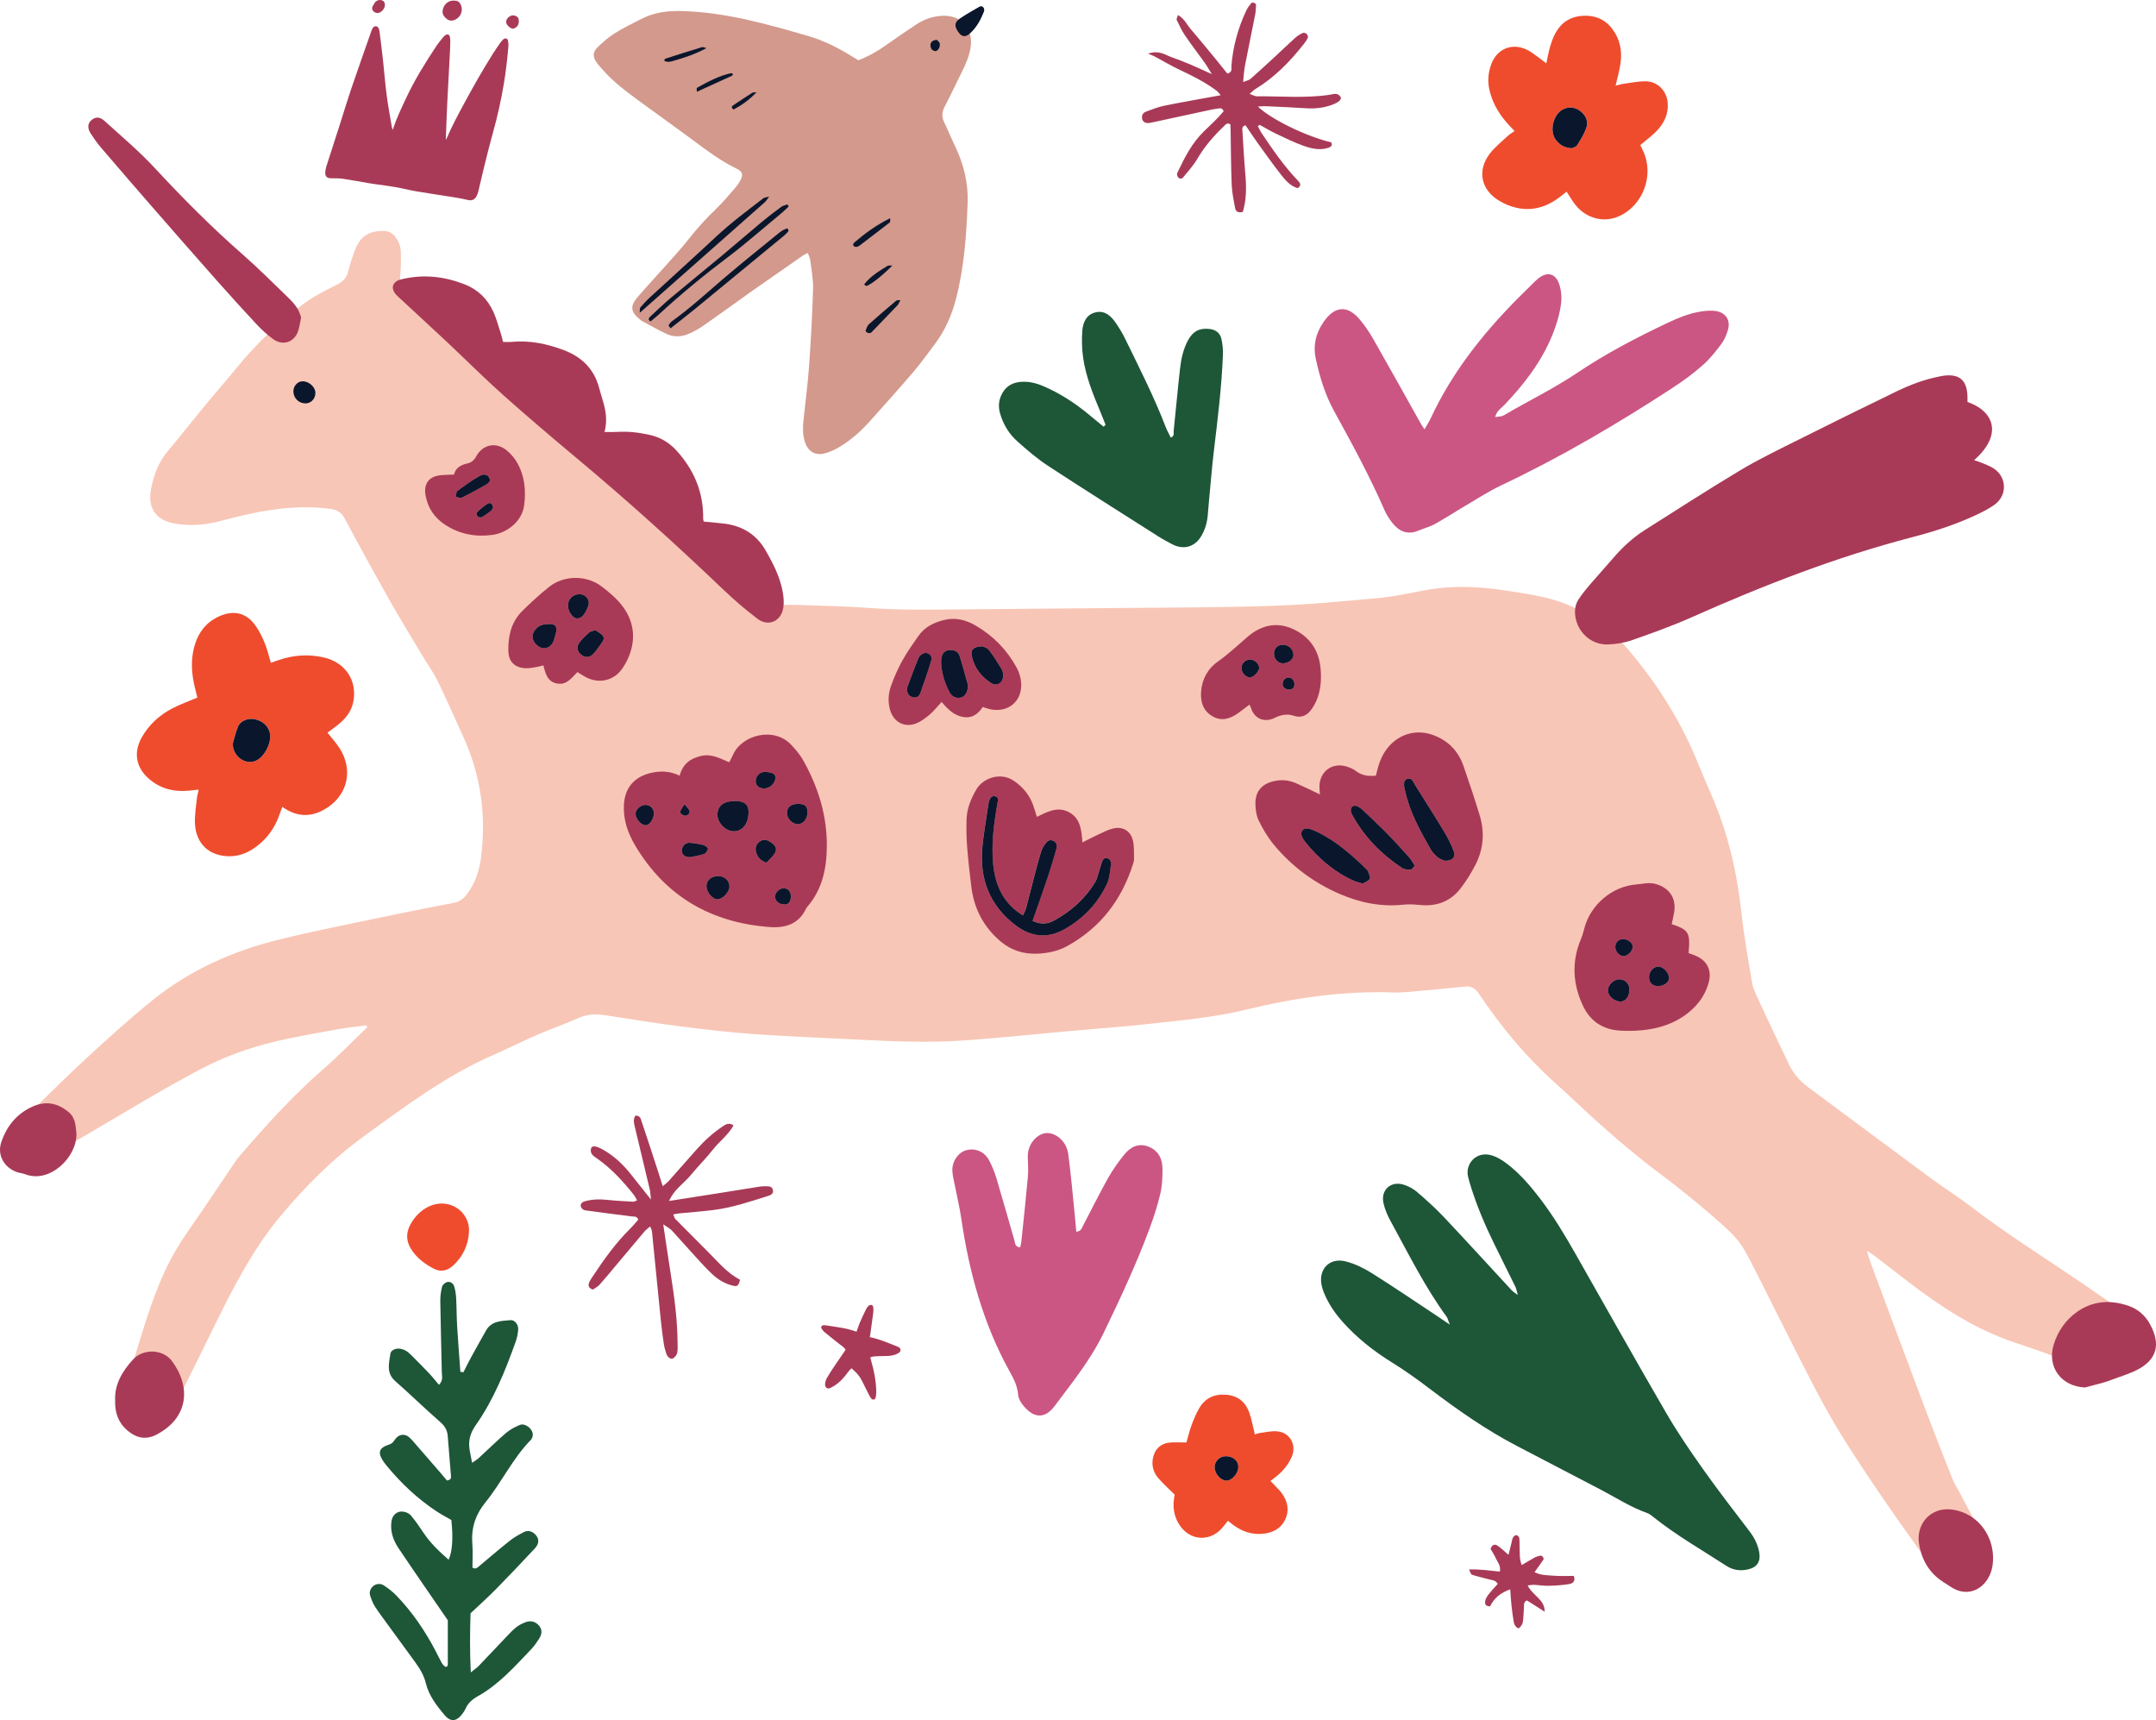 <svg id="_Слой_2" xmlns="http://www.w3.org/2000/svg" width="1080" height="861.45" viewBox="0 0 1080 861.45"><g id="Unicorn_347777166"><g id="Unicorn_347777166-2"><g><path d="M183.66 513.5c-5.05.69-10.13 1.19-15.14 2.09-10.1 1.83-20.22 3.57-30.21 5.92-12.99 3.05-25.52 7.51-37.39 13.73-19.67 10.32-38.56 21.97-57.73 33.16-7.07 4.13-14.13 8.25-21.15 12.47-8.02 4.82-15.91-1.6-17.84-8.39-.68-2.4.43-4.41 1.92-6.09 2.3-2.59 4.74-5.07 7.22-7.49 9.84-9.58 19.53-19.33 29.63-28.63 10.92-10.05 21.92-20.05 33.46-29.37 18.76-15.15 40.46-24.74 63.73-30.44 19.25-4.72 38.74-8.47 58.14-12.55 9.63-2.03 19.3-3.93 28.98-5.73 3.14-.58 5.21-2.35 6.96-4.8 3.8-5.32 5.85-11.3 6.69-17.71 2.75-21.14-.02-41.47-8.96-60.9-4.23-9.2-8.24-18.5-12.69-27.59-2.25-4.58-5.3-8.77-7.92-13.17-5.47-9.17-11.06-18.26-16.31-27.56-7.64-13.53-15.12-27.15-22.43-40.86-1.81-3.39-4.17-4.39-7.82-4.83-18.6-2.28-36.51 1.36-54.24 6.14-7.68 2.07-15.23 2.64-23.03 1.3-9.33-1.6-13.63-7.65-11.92-16.96 1.3-7.07 3.68-13.6 8.37-19.22 6.49-7.77 12.76-15.73 19.21-23.54 5.03-6.1 10.27-12.03 15.27-18.16 9.98-12.22 21.3-23.06 33.95-32.4 4.97-3.67 10.65-6.45 16.2-9.27 2.93-1.49 4.92-3.23 5.74-6.51.9-3.63 2.09-7.2 3.38-10.7 2.61-7.08 7.17-9.98 14.68-9.76 2.28.07 3.98.95 5.38 2.65 1.93 2.34 2.94 5.12 3.01 8.05.1 4.42.03 8.87-.43 13.26-.29 2.75.2 4.53 2.4 6.44 16.32 14.21 33.31 27.65 48.93 42.69 8.08 7.78 17.21 14.47 25.55 22 11.64 10.51 23.25 21.06 34.36 32.11 9.1 9.06 19.04 16.94 29.43 24.4 9.12 6.55 18.05 13.37 26.88 20.3 3.25 2.55 5.93 5.82 8.92 8.72 4.48 4.35 9.83 6.64 16.11 6.65 2.36.0 4.72-.07 7.08.02 11.5.44 23.03.58 34.5 1.46 15.12 1.16 30.23.94 45.35.78 26.09-.28 52.18-.42 78.26-.69 26.09-.26 52.19-.2 78.26-1.06 18.01-.59 36-2.27 53.95-3.92 7.98-.74 15.88-2.54 23.79-3.98 13.41-2.45 26.81-1.89 40.18.2 6.3.98 12.63 1.91 18.84 3.31 17.58 3.94 31.75 13.4 43.25 27.15 14.26 17.04 25.95 35.61 34.26 56.27 3.47 8.62 7.48 17.03 10.67 25.74 5.79 15.82 9.17 32.21 11 48.99 1.27 11.71 3.37 23.33 5.32 34.95.45 2.68 1.69 5.28 2.85 7.78 5.08 10.94 10.24 21.84 15.43 32.73 2.25 4.71 5.5 8.61 9.72 11.74 20.4 15.11 40.74 30.31 61.17 45.39 6.47 4.78 13.33 9.05 19.71 13.94 18.08 13.87 37.39 25.94 56.19 38.75 8.03 5.47 16.02 10.99 23.97 16.57 1.68 1.18 3.32 2.57 4.59 4.17 4.78 6.01 2.93 14.38-4.12 17.42-4.55 1.96-9.4 3.34-14.22 4.55-4.69 1.17-9.52.74-13.84-1.42-9.85-4.91-20.3-8.14-30.67-11.68-19.27-6.59-36.1-17.55-52.14-29.85-5.72-4.39-11.42-8.82-17.15-13.21-.97-.75-2.04-1.37-3.96-2.64.66 2.25.99 3.65 1.48 4.98 9.2 24.69 18.36 49.39 27.65 74.05 4.45 11.81 9.1 23.54 13.74 35.28.76 1.92 1.91 3.68 2.87 5.52 3.62 6.86 7.45 13.62 10.75 20.63 1.32 2.8 1.99 6.13 2.09 9.24.35 10.61-9.9 16.83-19.26 11.93-5.69-2.98-10.01-7.44-13.67-12.57-6.93-9.72-13.83-19.45-20.52-29.33-6.45-9.54-12.86-19.12-18.85-28.95-5.12-8.4-9.84-17.07-14.36-25.82-8.96-17.38-17.64-34.91-26.47-52.36-8.98-17.75-8.87-17.88-23.89-30.92-8.17-7.09-16.65-13.85-25.3-20.34-14.58-10.92-28.24-22.89-41.51-35.33-3.65-3.42-7.29-6.83-11.02-10.16-14.69-13.13-27.11-28.19-38.05-44.5-1.82-2.72-3.81-4.02-7.12-3.66-7.99.87-16 1.58-24.01 2.28-3.86.34-7.75.82-11.61.68-24.89-.91-49.24 2.6-73.34 8.46-13.64 3.31-27.55 4.99-41.49 6.4-5.38.54-10.74 1.27-16.13 1.76-10.64.97-21.28 1.79-31.92 2.74-17.13 1.53-34.24 3.36-51.39 4.6-18.44 1.33-36.9.53-55.34-.43-16.77-.87-33.55-1.46-50.3-2.65-12.44-.88-24.85-2.31-37.22-3.89-12.79-1.63-25.52-3.71-38.27-5.67-4.79-.74-9.23-.31-13.74 1.77-6.29 2.9-12.91 5.07-19.27 7.83-7.62 3.31-15.06 7.04-22.67 10.38-23.58 10.36-44.08 25.65-64.71 40.66-15.66 11.39-29.3 24.97-41.73 39.88-14.19 17.03-24.09 36.52-33.74 56.22-6.41 13.08-12.86 26.14-19.39 39.15-1.11 2.21-2.53 4.34-4.15 6.21-6.06 7.03-16.28 5.16-19.75-3.54-1.39-3.48-1.23-7.09-.57-10.67.58-3.13 1.23-6.28 2.19-9.31 5.37-16.9 9.86-34.12 17.37-50.29 3.28-7.06 7.17-13.74 11.66-20.13 7.57-10.78 14.82-21.79 22.22-32.68 1.17-1.72 2.32-3.47 3.68-5.04 13.07-15.12 26.4-29.98 41.54-43.13 7.73-6.71 14.86-14.1 22.27-21.19-.11-.34-.22-.68-.33-1.01h0z" fill="#f8c6b6"/><path d="M985.58 201.31c13.17 4.56 17.93 16.26 3.3 29.16 1.02.33 1.95.55 2.8.92 2.41 1.04 4.99 1.85 7.14 3.29 6.5 4.38 6.73 13.36.41 18-2.88 2.11-6.17 3.74-9.42 5.26-10.2 4.79-20.91 8.23-31.79 11.06-38.11 9.92-74.63 24.12-110.54 40.11-9.74 4.33-19.82 7.94-29.88 11.47-3.86 1.35-8.11 2.05-12.21 2.17-8.32.25-15.2-6.05-16.29-14.28-.4-2.99.02-5.88 1.7-8.39 1.62-2.41 3.41-4.72 5.3-6.92 3.79-4.43 7.75-8.7 11.52-13.13 4.8-5.64 10.14-10.67 16.4-14.63 15.83-10 31.56-20.18 47.62-29.81 9.02-5.41 18.55-10.01 27.97-14.73 16.74-8.39 33.53-16.68 50.38-24.83 6.87-3.32 14.01-6.05 21.56-7.48.27-.05.54-.14.81-.19 9.05-1.61 13.2 1.84 13.21 10.96.0.67.0 1.35.0 1.97h0z" fill="#a93a57"/><path d="M302.8 216.33c2.47.0 4.38.1 6.27-.02 5.59-.37 11.06.29 16.51 1.52 5.33 1.2 9.76 3.91 13.39 7.92 8.73 9.65 13.48 20.87 13.26 34.02.0.39.15.79.29 1.44 2.97.29 5.97.59 8.97.87 9.6.89 17.14 5.08 22.05 13.62 3.82 6.64 7.29 13.43 8.61 21.06.42 2.43.59 5.01.25 7.44-.94 6.83-7.43 9.88-12.9 5.75-6.07-4.58-11.88-9.59-17.38-14.85-23.58-22.53-47.78-44.36-72.81-65.27-12.56-10.5-25.05-21.1-37.27-31.99-9.52-8.49-18.53-17.54-27.83-26.27-8.2-7.69-16.49-15.27-24.72-22.92-.8-.75-1.62-1.57-2.12-2.52-1.23-2.3-.52-4.41 1.79-5.59.85-.43 1.82-.64 2.76-.86 10.62-2.41 20.94-1.18 30.97 2.78 6.62 2.61 11.41 7.37 14.3 13.83 1.52 3.4 2.47 7.05 3.64 10.6.43 1.3.71 2.65 1.16 4.36 1.44.0 2.79.11 4.11-.02 9.17-.89 17.94.93 26.42 4.16 8.78 3.35 15.01 9.29 17.53 18.64.65 2.41 1.4 4.79 2.09 7.19 1.36 4.71 2.17 9.46.68 15.12h0z" fill="#a93a57"/><path d="M340.44 388.49c1.67-5.97 5.31-8.62 10.72-9.89 5.31-1.25 9.42 1.21 14.14 3.16.63-1.24 1.29-2.39 1.81-3.6 4.37-10.09 20.5-14.4 29.18-5.19 2.27 2.4 4.48 5 6.08 7.86 7.46 13.28 11.89 27.48 11.82 42.83-.05 11.19-2.24 21.8-9.88 30.59-.18.21-.36.43-.48.68-3.65 7.94-10.55 9.94-18.32 9.35-29.23-2.19-52.05-15.23-67.25-40.7-3.76-6.3-6.14-13.03-5.72-20.54.49-8.8 5.47-14.26 14.08-16.07 4.66-.97 9.05-.8 13.82 1.5h0zm34.52 18.42c.08-3.86-1.92-5.66-6.36-5.74-5.87-.1-9 2.12-9.23 6.52-.21 4.07 3.83 8.46 7.92 8.62 4.51.18 7.54-3.55 7.67-9.4h0zm-15.06 31.84c-3.44-.06-5.99 2.03-6.01 4.93-.01 3.18 3.01 6.76 5.64 6.7 2.42-.06 5.74-3.55 5.87-6.17.15-3.01-2.26-5.4-5.5-5.46h0zm24.08-6.71c1.08-1.15 1.92-2.04 2.76-2.93 2.95-3.13 2.61-5.32-1.05-7.6-1.71-1.06-3.4-1.28-5.04-.12-1.71 1.22-2.46 2.96-1.98 5.09.64 2.78 2.34 4.59 5.31 5.56h0zm15.65-29.45c-3.56.05-5.53 1.78-5.42 4.78.09 2.66 2.76 5.33 5.37 5.38 2.78.05 4.91-2.57 4.9-6.04.0-3.04-1.35-4.18-4.85-4.13h0zm-53.91 26.68c2.16-.45 4.64-.77 6.96-1.57.9-.31 1.8-1.66 1.95-2.65.08-.52-1.38-1.62-2.3-1.87-2.1-.56-4.29-.81-6.45-1.09-2.36-.31-4.3 1.49-4.31 3.89.0 2.06 1.48 3.33 4.15 3.29h0zm-18.14-21.6c.21-2.33-1.48-4.33-3.83-4.55-2.43-.23-5.14 1.89-5.34 4.17-.21 2.4 2.4 5.69 4.77 6.01 1.91.26 4.14-2.58 4.41-5.63h0zm56.17-21.07c-2.7-.24-4.89 1.55-5.17 4.23-.23 2.19 1.27 3.82 3.73 4.03 3.1.27 6.06-2.31 6.17-5.37.07-1.77-1.25-2.57-4.72-2.89h0zm12.43 62.29c.04-2.43-1.44-4.07-3.65-4.04-2.13.03-4.27 2.16-4.25 4.23.02 2.13 1.93 3.8 4.49 3.91 2.28.1 3.37-1.2 3.42-4.1h0zm-53.24-46.1c-1.09 1.75-2.05 2.75-2.25 3.88-.09.49 1.29 1.66 2.14 1.83 1.49.29 3.04-1.2 2.61-2.35-.38-1-1.3-1.8-2.49-3.35h0z" fill="#a93a57"/><path d="M661.18 397.87c-.11-1.81-.25-2.9-.24-3.99.1-7.76 6.76-12.41 14.13-9.83 1.43.5 2.9 1.12 4.08 2.04 2.95 2.29 6.25 2.78 10.07 2.37.25-.99.53-2.03.79-3.08 1.02-4.08 2.63-7.88 5.36-11.15 5.64-6.77 14.24-9.14 22.52-6.11 7.51 2.75 12.61 7.97 15.21 15.48 2.85 8.24 5.64 16.52 8.16 24.87 2.55 8.44 1.86 16.81-2.18 24.66-2.15 4.17-4.66 8.23-7.54 11.92-5.2 6.67-12.3 9.06-20.66 8.15-2.6-.28-5.27-.41-7.85-.13-11.2 1.2-21.79-.96-32.02-5.4-12.83-5.56-23.78-13.71-32.72-24.4-3.07-3.67-5.62-7.91-7.72-12.23-1.28-2.62-1.71-5.89-1.7-8.86.03-6.37 3.85-10.03 10.12-11.14 3.89-.69 7.4-.17 10.87 1.5 1.87.9 3.79 1.7 5.67 2.59 1.74.81 3.45 1.68 5.66 2.75h0zm62.64 33.23c3.87-.04 5.48-1.87 4.37-4.89-1.23-3.34-2.88-6.58-4.73-9.64-4.8-7.94-9.79-15.77-14.72-23.63-.91-1.45-1.38-3.64-3.83-2.88-1.59.49-1.94 2.18-1.31 5.11.06.27.17.53.23.8 2.3 10.73 7.61 20.17 12.94 29.56.86 1.52 2.23 2.86 3.62 3.94 1.15.89 2.68 1.29 3.42 1.62h0zm-41.19 11.44c1.1-.7 2.99-1.26 3.55-2.44.46-.97-.64-2.7-1.09-4.07-.08-.24-.32-.45-.52-.64-7.56-7.34-15.42-14.29-25.03-18.89-1.36-.65-2.81-1.26-4.28-1.51-2.49-.43-4 1.43-3.16 3.8.36 1.02.98 1.99 1.66 2.84 6.65 8.33 14.6 15.06 24.36 19.49 1.24.56 2.6.83 4.5 1.42h0zm26.08-8.9c-1.01-1.56-1.68-2.94-2.66-4.04-3.49-3.92-7-7.83-10.67-11.58-4.06-4.14-8.29-8.12-12.5-12.11-.89-.84-1.93-1.63-3.04-2.11-1.83-.8-3.41.48-3.15 2.43.09.66.39 1.33.71 1.93 6 11.05 14.6 19.69 24.98 26.62 1.12.74 2.84.8 4.27.75.65-.03 1.26-1.11 2.06-1.87h0z" fill="#a93a57"/><path d="M542.23 421.88c3.11-1.55 5.51-2.83 7.98-3.96 2.37-1.09 4.74-2.35 7.25-2.97 4.77-1.18 8.67.92 9.97 5.71.81 2.99.55 6.28.65 9.43.03.94-.29 1.92-.58 2.84-5.74 17.92-16.42 31.88-33.08 40.97-4.45 2.43-9.38 3.44-14.4 3.7-6.9.36-13.19-1.46-18.57-5.94-8.61-7.17-13.49-16.41-14.88-27.47-.87-6.87-1.61-13.76-2.15-20.66-.34-4.41-.38-8.87-.24-13.3.18-5.38 2.22-10.23 4.9-14.85 3.37-5.8 12.19-8.89 18.84-4.3 4.39 3.03 7.61 6.84 9.48 11.78.73 1.94 1.27 3.95 1.99 6.22 5.1-2.39 10.19-5.39 15.95-2.4 5.73 2.98 6.4 8.6 6.88 15.2h0zm-25.04 39.31c2.57-7.36 5.09-14.38 7.47-21.45 1.59-4.72 3.05-9.5 4.39-14.3.69-2.46.02-3.86-1.75-4.5-2.02-.73-3.09.65-4.04 2.05-.62.91-1.23 1.88-1.57 2.92-.93 2.89-1.77 5.82-2.54 8.75-1.76 6.69-3.42 13.4-5.2 20.08-.33 1.26-1.02 2.42-1.56 3.68-9.95-5.95-14-15.33-14.96-25.95-.93-10.3.45-20.47 2.25-30.59.24-1.35.51-2.59-1.07-3.06-1.66-.49-2.59.56-3.11 2.01-.18.52-.3 1.07-.38 1.61-1.04 7.13-2.32 14.23-3.04 21.39-1.62 16.25 3.59 29.78 16.86 39.74 7.59 5.7 15.77 6.55 24.14 1.84 9.57-5.38 16.9-13.04 21.49-23.03 1.23-2.67 1.38-5.86 1.83-8.84.23-1.54.0-3.32-1.82-3.75-2.05-.49-2.44 1.39-2.93 2.79-.6 1.7-1.02 3.45-1.57 5.17-.43 1.31-.75 2.71-1.45 3.88-5.14 8.52-12.31 14.93-21.04 19.56-3.19 1.69-6.62 1.78-10.43-.02h0z" fill="#a93a57"/><path d="M837.39 462.81c8.64 2.94 9.39 4.26 8.46 14.5 1.24.47 2.55.88 3.8 1.44 5.59 2.51 7.93 7.35 6.29 13.28-2.09 7.59-6.85 13.21-13.36 17.42-6.2 4.01-13.14 5.88-20.39 6.54-3.58.32-7.22.38-10.8.15-8.45-.54-14.75-4.65-18.38-12.32-5.18-10.93-5.84-22.11-1.11-33.43.74-1.78 1.28-3.65 1.76-5.52 3.05-11.75 13.92-21 25.96-21.92 3.27-.25 6.47-1.21 9.88-.22 6.8 1.99 10.29 7.13 9.13 14.16-.31 1.9-.77 3.77-1.22 5.93h0zm-21.17 32.41c-.07-2.73-2.43-4.89-5.23-4.76-2.88.14-5.6 2.92-5.54 5.67.06 2.71 3.2 5.45 6.28 5.47 2.71.02 4.58-2.65 4.49-6.38h0zm14.3-1.37c2.98-.05 5.46-1.81 5.55-3.95.11-2.63-2.95-5.93-5.42-5.84-2.56.08-4.61 2.52-4.6 5.45.02 2.6 1.84 4.38 4.46 4.34h0zm-17.39-15.03c2.08.11 4.5-2.15 4.73-4.43.21-2.08-2.1-4.05-4.82-4.09-2.06-.03-3.68 1.44-3.87 3.54-.22 2.38 1.76 4.87 3.97 4.98h0z" fill="#a93a57"/><path d="M150.85 158.89c-.57 2.67-.8 4.92-1.53 6.98-2.03 5.76-7.84 7.52-12.75 3.79-2.75-2.09-5.38-4.4-7.74-6.92-6.72-7.19-13.34-14.48-19.87-21.84-11.12-12.56-22.18-25.18-33.2-37.83-8.48-9.72-16.9-19.48-25.28-29.28-1.88-2.21-3.56-4.62-5.13-7.06-1.62-2.53-1.4-4.93.3-6.43 2.08-1.84 4.23-2 6.7.25 8.51 7.74 17.37 15.17 25.17 23.59 13.97 15.08 28.4 29.6 43.88 43.15 8.03 7.03 15.56 14.62 23.25 22.03 1.59 1.53 3.07 3.23 4.27 5.07.96 1.46 1.41 3.26 1.92 4.51h0z" fill="#a93a57"/><path d="M289.22 336.61c-2.95 2.98-5.38 6.56-10.13 5.72-4.93-.88-5.8-4.97-6.93-9.13-.98.26-1.84.57-2.73.72-1.9.31-3.82.78-5.72.75-5.68-.11-8.93-3.07-9.06-8.66-.17-7.56 1.5-14.69 7.14-20.19 4.26-4.15 8.64-8.22 13.29-11.92 7.38-5.85 18.62-5.98 26.17-.28 3.73 2.82 7.44 5.92 10.29 9.57 8.21 10.49 6.5 22.15.38 31.37-4.45 6.7-12.58 8.22-19.42 4.03-1.03-.63-2.07-1.26-3.27-1.98h0zm-22.44-18.12c-.19 2.3 1.85 5.06 4.37 5.91 2.23.75 4.59-.28 5.85-2.67.44-.84.64-1.81.94-2.72 1.85-5.67.55-7.17-5.44-6.26-.27.04-.55.09-.81.16-2.53.69-4.7 3.16-4.9 5.57h0zm31.42-2.91c-1.4.52-2.47.65-3.14 1.23-1.65 1.46-3.25 3.02-4.61 4.74-1.76 2.23-1.43 4.56.59 6.27 1.99 1.69 4.38 1.61 6.28-.44 1.4-1.52 2.58-3.26 3.78-4.95.89-1.24 1.99-2.71.79-4.13-.99-1.17-2.52-1.89-3.69-2.72h0zm-7.99-17.97c-3 .03-5.28 2.02-5.65 4.95-.36 2.87 1.88 6.87 4.33 7.17.99.12 2.44-.5 3.08-1.28 1.12-1.35 1.93-3.01 2.59-4.66 1.25-3.16-.97-6.22-4.35-6.18h0z" fill="#a93a57"/><path d="M625.95 352.85c-1.95 1.47-3.66 2.81-5.43 4.09-4.05 2.93-8.4 4.54-13.14 1.8-4.76-2.76-6.11-7.33-5.71-12.49.49-6.32 3.48-11.53 8.55-15.07 5.26-3.67 9.83-8.07 14.65-12.2 6.83-5.84 14.5-7.73 22.77-3.99 8.31 3.76 13.03 10.54 13.87 19.74.47 5.15.19 10.29-1.66 15.17-.82 2.16-2.01 4.28-3.45 6.09-2.07 2.59-5.02 3.6-8.21 2.49-3.43-1.18-6.74-.42-9.58 1-4.74 2.38-9.99 1.01-11.94-4.86-.16-.49-.39-.96-.72-1.77h0zm16.81-20.63c2.74-.05 5.25-2.12 5.16-4.26-.12-2.92-2.53-5.14-5.44-5.03-2.61.1-4.36 1.93-4.3 4.5.07 2.75 2.06 4.84 4.58 4.8h0zm-16.78-1.89c-2.23.07-4.11 2.06-4.09 4.32.02 2.31 2.36 4.75 4.4 4.59 1.81-.14 4.51-3.03 4.46-4.76-.07-2.28-2.31-4.23-4.76-4.15h0zm19.78 15.02c1.35-.06 2.52-.53 2.64-2.32.14-2.1-1.16-3.79-2.96-3.69-1.8.1-2.69 1.28-2.93 2.92-.25 1.68 1.18 3.03 3.25 3.09h0z" fill="#a93a57"/><path d="M471.68 351.55c-2.19 2.36-3.9 4.58-5.99 6.34-2.09 1.76-4.39 3.51-6.9 4.47-5.82 2.22-11.23-.85-12.94-6.85-1.19-4.17-.84-8.34.58-12.28 1.55-4.28 3.41-8.49 5.62-12.47 2.35-4.23 5.19-8.2 7.95-12.18 3.08-4.43 7.46-6.69 12.68-8.02 6-1.53 11.2-.11 16.27 2.86 8.7 5.11 15.5 12.11 20.31 20.93 1.28 2.35 2.15 5.2 2.29 7.86.47 9.07-6.54 14.84-15.45 13.02-1.21-.25-2.38-.71-3.81-1.14-2.44 3.67-5.61 5.93-10.37 4.88-4.19-.92-7.06-3.66-10.25-7.45h0zm-.26-20.28c.2 5.74 1.76 10.59 4.11 15.19 1.19 2.33 3.27 3.34 5.42 2.96 1.97-.34 3.32-1.89 3.79-4.42.13-.67.27-1.43.1-2.06-1.35-4.91-2.65-9.84-4.22-14.69-.67-2.06-2.62-2.74-4.72-2.7-1.83.03-3.27.87-3.92 2.56-.43 1.13-.44 2.43-.55 3.15h0zm20.75-7.59c-4.34.08-6.01 1.64-5.41 4.67 1.2 6 4.78 10.59 9.84 13.79 2.88 1.82 5.94-.33 5.91-3.8.0-1.07-.19-2.3-.73-3.19-2-3.3-4.03-6.6-6.39-9.64-.88-1.14-2.7-1.56-3.22-1.84h0zm-37.83 21.53c.09 2.11.94 3.42 2.76 3.96 2 .59 3.37-.5 3.97-2.13 1.97-5.46 3.86-10.95 5.51-16.51.64-2.17-1.63-4.11-3.82-3.37-1.04.35-2.22 1.35-2.64 2.34-1.97 4.72-3.7 9.54-5.5 14.33-.19.51-.22 1.08-.28 1.38h0z" fill="#a93a57"/><path d="M1044.39 694.87c-11.81-.51-19.09-10.22-15.65-21.41 2.09-6.81 6.05-12.53 11.91-16.59 8-5.55 16.82-5.96 25.8-2.81 4.58 1.61 8.16 4.79 10.51 9.05 5.44 9.88 3.66 17.62-6.01 22.73-4.24 2.24-8.96 3.57-13.47 5.29-1.42.54-2.86 1.03-4.32 1.44-2.91.81-5.84 1.54-8.76 2.31h0z" fill="#a93a57"/><path d="M227.42 237.66c.8-3.37 3.4-4.84 6.77-5.57 1.88-.41 3.28-1.58 4.33-3.5 3.36-6.15 10.07-7.43 15.45-2.91 2.08 1.74 3.95 3.97 5.26 6.34 3.69 6.67 4.33 14.05 3.28 21.39-1.04 7.28-7.97 13.39-15.87 14.48-8.36 1.14-16.33-.35-23.5-4.97-5.51-3.55-8.96-8.61-10.02-15.13-.91-5.59 1.8-9.15 7.41-9.77 2.04-.23 4.12-.22 6.9-.35h0zm18.04 3.08c-.16-2.75-2.49-3.92-5.16-2.42-3.93 2.21-7.61 4.9-11.25 7.58-.6.44-.45 1.9-.65 2.89.97.19 2.17.83 2.87.48 4.3-2.13 8.52-4.45 12.7-6.81.73-.41 1.17-1.33 1.5-1.73h0zm1.55 13.39c-.17-1.78-1.38-2.64-2.52-1.99-2.05 1.17-3.86 2.83-5.61 4.45-.29.27.0 1.67.46 2.11.42.41 1.59.57 2.11.27 1.64-.93 3.17-2.08 4.64-3.26.48-.39.67-1.14.92-1.59h0z" fill="#a93a57"/><path d="M998.39 780.34c0 3.97-.82 7.72-3.11 11.04-4.31 6.25-11.55 7.64-17.86 3.48-1.39-.92-2.8-1.79-4.2-2.69-7.1-4.63-10.82-11.41-11.99-19.59-1.37-9.53 6.41-19.53 19.67-15.95 10.51 2.84 17.47 12.59 17.49 23.7h0z" fill="#a93a57"/><path d="M57.69 701.45c-.47-7.77 3.44-14.69 9.06-20.71 5.04-5.39 14.83-5.13 19.28.77 9.77 12.96 8.59 28.83-8.09 37.2-4.21 2.11-8.42 1.73-12.24-.88-5.4-3.68-8.23-8.83-8.02-16.38h0z" fill="#a93a57"/><path d="M38.29 567.85c.19 11.91-13.49 24.93-25.58 20.26-1.41-.54-2.98-.64-4.4-1.16-6.41-2.37-9.81-8.62-7.66-14.98 2.72-8.04 7.81-14.3 15.74-17.82 6.61-2.94 12.66-1.74 18.12 2.93 3.44 2.95 3.38 7.07 3.78 10.77h0z" fill="#a93a57"/><path d="M153 202.03c-3.39-.04-6.02-2.67-6.04-6.04-.01-2.63 2.07-4.96 4.49-5.03 3.36-.09 6.67 2.97 6.54 6.05-.12 2.85-2.31 5.05-4.99 5.02h0z" fill="#0a162c"/><path d="M374.97 406.91c-.12 5.86-3.16 9.58-7.67 9.4-4.09-.16-8.13-4.55-7.92-8.62.22-4.4 3.36-6.62 9.23-6.52 4.44.07 6.44 1.88 6.36 5.74h0z" fill="#0a162c"/><path d="M359.9 438.75c3.24.06 5.65 2.45 5.5 5.46-.13 2.62-3.44 6.1-5.87 6.17-2.63.07-5.65-3.51-5.64-6.7.01-2.89 2.56-4.99 6.01-4.93h0z" fill="#0a162c"/><path d="M383.98 432.05c-2.97-.97-4.67-2.78-5.31-5.56-.49-2.12.26-3.87 1.98-5.09 1.63-1.16 3.33-.95 5.04.12 3.67 2.28 4 4.47 1.05 7.6-.84.89-1.68 1.78-2.76 2.93h0z" fill="#0a162c"/><path d="M399.63 402.59c3.49-.05 4.84 1.09 4.85 4.13.0 3.47-2.12 6.09-4.9 6.04-2.61-.05-5.28-2.72-5.37-5.38-.1-3 1.86-4.73 5.42-4.78h0z" fill="#0a162c"/><path d="M345.72 429.28c-2.68.03-4.16-1.23-4.15-3.29.0-2.4 1.95-4.2 4.31-3.89 2.16.28 4.35.53 6.45 1.09.92.25 2.38 1.35 2.3 1.87-.15.99-1.05 2.34-1.95 2.65-2.32.8-4.8 1.12-6.96 1.57h0z" fill="#0a162c"/><path d="M327.57 407.67c-.27 3.05-2.49 5.89-4.41 5.63-2.37-.32-4.98-3.61-4.77-6.01.2-2.28 2.91-4.39 5.34-4.17 2.35.22 4.04 2.23 3.83 4.55h0z" fill="#0a162c"/><path d="M383.74 386.6c3.48.31 4.79 1.12 4.72 2.89-.11 3.06-3.07 5.63-6.17 5.37-2.46-.21-3.96-1.84-3.73-4.03.29-2.68 2.48-4.47 5.17-4.23h0z" fill="#0a162c"/><path d="M396.17 448.89c-.05 2.9-1.13 4.2-3.42 4.1-2.55-.11-4.47-1.78-4.49-3.91-.02-2.07 2.12-4.2 4.25-4.23 2.21-.03 3.7 1.61 3.65 4.04h0z" fill="#0a162c"/><path d="M342.94 402.79c1.19 1.55 2.11 2.35 2.49 3.35.43 1.15-1.12 2.65-2.61 2.35-.85-.17-2.23-1.33-2.14-1.83.21-1.13 1.17-2.13 2.25-3.88h0z" fill="#0a162c"/><path d="M723.81 431.1c-.75-.34-2.28-.73-3.42-1.62-1.39-1.09-2.76-2.42-3.62-3.94-5.34-9.4-10.64-18.83-12.94-29.56-.06-.27-.17-.53-.23-.8-.62-2.93-.28-4.62 1.31-5.11 2.45-.75 2.92 1.44 3.83 2.88 4.93 7.86 9.93 15.69 14.72 23.63 1.84 3.06 3.49 6.3 4.73 9.64 1.11 3.02-.49 4.85-4.37 4.89h0z" fill="#0a162c"/><path d="M682.62 442.53c-1.89-.59-3.26-.86-4.5-1.42-9.77-4.43-17.71-11.17-24.36-19.49-.68-.85-1.29-1.83-1.66-2.84-.85-2.36.66-4.23 3.16-3.8 1.47.25 2.92.86 4.28 1.51 9.61 4.6 17.47 11.55 25.03 18.89.2.19.44.39.52.64.45 1.38 1.55 3.1 1.09 4.07-.56 1.19-2.45 1.74-3.55 2.44h0z" fill="#0a162c"/><path d="M708.7 433.63c-.8.76-1.41 1.84-2.06 1.87-1.43.06-3.15.0-4.27-.75-10.38-6.92-18.98-15.56-24.98-26.62-.32-.6-.63-1.26-.71-1.93-.26-1.95 1.32-3.23 3.15-2.43 1.11.48 2.15 1.27 3.04 2.11 4.21 3.99 8.44 7.97 12.5 12.11 3.67 3.75 7.18 7.66 10.67 11.58.98 1.1 1.65 2.48 2.66 4.04h0z" fill="#0a162c"/><path d="M517.2 461.19c3.81 1.81 7.24 1.72 10.43.02 8.73-4.64 15.9-11.05 21.04-19.56.7-1.16 1.02-2.56 1.45-3.88.56-1.71.98-3.47 1.57-5.17.49-1.4.88-3.28 2.93-2.79 1.82.43 2.05 2.21 1.82 3.75-.45 2.98-.6 6.17-1.83 8.84-4.6 9.99-11.92 17.65-21.49 23.03-8.37 4.7-16.55 3.85-24.14-1.84-13.28-9.96-18.48-23.49-16.86-39.74.71-7.16 2-14.26 3.04-21.39.08-.54.2-1.09.38-1.61.52-1.45 1.45-2.5 3.11-2.01 1.58.47 1.31 1.7 1.07 3.06-1.8 10.11-3.18 20.29-2.25 30.59.96 10.62 5.01 20 14.96 25.95.54-1.26 1.22-2.42 1.56-3.68 1.78-6.68 3.44-13.4 5.2-20.08.77-2.94 1.61-5.86 2.54-8.75.33-1.04.94-2.01 1.57-2.92.95-1.39 2.02-2.77 4.04-2.05 1.77.64 2.43 2.04 1.75 4.5-1.34 4.8-2.8 9.57-4.39 14.3-2.37 7.07-4.89 14.09-7.47 21.45h0z" fill="#0a162c"/><path d="M816.22 495.22c.09 3.73-1.78 6.39-4.49 6.38-3.08-.02-6.22-2.76-6.28-5.47-.06-2.75 2.66-5.54 5.54-5.67 2.79-.13 5.16 2.03 5.23 4.76h0z" fill="#0a162c"/><path d="M830.52 493.86c-2.62.04-4.45-1.73-4.46-4.34-.02-2.93 2.04-5.37 4.6-5.45 2.47-.08 5.53 3.21 5.42 5.84-.09 2.13-2.57 3.9-5.55 3.95h0z" fill="#0a162c"/><path d="M813.13 478.83c-2.21-.11-4.19-2.6-3.97-4.98.2-2.1 1.82-3.57 3.87-3.54 2.72.04 5.04 2.01 4.82 4.09-.23 2.27-2.65 4.54-4.73 4.43h0z" fill="#0a162c"/><path d="M266.78 318.49c.2-2.41 2.37-4.88 4.9-5.57.27-.07.54-.12.81-.16 5.99-.92 7.3.59 5.44 6.26-.3.91-.5 1.88-.94 2.72-1.26 2.38-3.62 3.42-5.85 2.67-2.52-.85-4.56-3.61-4.37-5.91h0z" fill="#0a162c"/><path d="M298.2 315.58c1.17.83 2.7 1.55 3.69 2.72 1.2 1.42.1 2.89-.79 4.13-1.21 1.69-2.38 3.43-3.78 4.95-1.9 2.06-4.29 2.13-6.28.44-2.02-1.71-2.35-4.04-.59-6.27 1.36-1.72 2.96-3.28 4.61-4.74.66-.59 1.74-.71 3.14-1.23h0z" fill="#0a162c"/><path d="M290.21 297.6c3.38-.03 5.61 3.03 4.35 6.18-.65 1.65-1.47 3.31-2.59 4.66-.65.78-2.1 1.4-3.08 1.28-2.45-.31-4.7-4.3-4.33-7.17.37-2.92 2.65-4.92 5.65-4.95h0z" fill="#0a162c"/><path d="M642.77 332.22c-2.52.04-4.51-2.05-4.58-4.8-.06-2.57 1.68-4.4 4.3-4.5 2.91-.11 5.32 2.12 5.44 5.03.09 2.14-2.42 4.22-5.16 4.26h0z" fill="#0a162c"/><path d="M625.98 330.34c2.45-.08 4.69 1.88 4.76 4.15.05 1.73-2.65 4.62-4.46 4.76-2.04.16-4.38-2.28-4.4-4.59-.02-2.27 1.86-4.25 4.09-4.32h0z" fill="#0a162c"/><path d="M645.76 345.35c-2.07-.05-3.5-1.41-3.25-3.09.24-1.64 1.13-2.83 2.93-2.92 1.8-.1 3.09 1.59 2.96 3.69-.12 1.79-1.28 2.26-2.64 2.32h0z" fill="#0a162c"/><path d="M471.42 331.27c.12-.72.12-2.02.55-3.15.65-1.69 2.09-2.53 3.92-2.56 2.1-.04 4.05.64 4.72 2.7 1.57 4.84 2.88 9.77 4.22 14.69.17.63.03 1.39-.1 2.06-.47 2.53-1.82 4.07-3.79 4.42-2.15.38-4.23-.63-5.42-2.96-2.35-4.6-3.91-9.45-4.11-15.19h0z" fill="#0a162c"/><path d="M492.17 323.68c.52.28 2.34.7 3.22 1.84 2.36 3.04 4.38 6.35 6.39 9.64.54.89.72 2.11.73 3.19.03 3.47-3.03 5.62-5.91 3.8-5.06-3.2-8.64-7.79-9.84-13.79-.61-3.04 1.07-4.59 5.41-4.67h0z" fill="#0a162c"/><path d="M454.34 345.21c.06-.3.09-.87.28-1.38 1.79-4.79 3.53-9.61 5.5-14.33.42-1 1.59-1.99 2.64-2.34 2.19-.74 4.46 1.2 3.82 3.37-1.65 5.56-3.54 11.05-5.51 16.51-.59 1.64-1.97 2.72-3.97 2.13-1.82-.54-2.67-1.85-2.76-3.96h0z" fill="#0a162c"/><path d="M245.46 240.74c-.33.4-.77 1.32-1.5 1.73-4.18 2.36-8.4 4.68-12.7 6.81-.71.35-1.9-.3-2.87-.48.2-.99.05-2.45.65-2.89 3.64-2.68 7.32-5.37 11.25-7.58 2.67-1.5 5-.33 5.16 2.42h0z" fill="#0a162c"/><path d="M247 254.13c-.25.45-.44 1.2-.92 1.59-1.48 1.18-3 2.33-4.64 3.26-.52.3-1.69.14-2.11-.27-.45-.44-.75-1.84-.46-2.11 1.75-1.63 3.55-3.28 5.61-4.45 1.14-.65 2.35.21 2.52 1.99h0z" fill="#0a162c"/></g><path d="M726.25 663.4c-.97-2.49-1.11-3.27-1.52-3.84-11.02-15.08-19.26-31.8-28.2-48.11-1.53-2.8-2.85-5.86-3.52-8.96-1.43-6.64 3.79-11.25 10.26-9.14 2.31.75 4.64 1.96 6.47 3.53 4.69 4.04 9.34 8.19 13.58 12.69 11.4 12.09 22.58 24.39 33.88 36.58.65.7 1.52 1.2 3.11 2.43-.55-1.95-.7-3.1-1.18-4.08-3.59-7.36-7.28-14.66-10.88-22.02-4.47-9.15-8.43-18.52-11.47-28.25-.52-1.66-1-3.33-1.4-5.01-1.47-6.2 4.01-12.91 11.85-10.6 2.55.75 4.99 2.23 7.15 3.83 6.62 4.92 11.96 11.13 16.96 17.65 6.81 8.89 12.53 18.46 18.05 28.17 15.08 26.52 30 53.13 45.33 79.51 5.6 9.63 11.92 18.87 18.36 27.97 7.45 10.52 15.34 20.73 23.17 30.98 2.47 3.23 4.28 6.68 4.99 10.66.84 4.76-1.1 7.65-5.83 8.65-3.78.8-7.35.3-10.68-1.87-12.26-7.98-25.02-15.23-36.49-24.4-.96-.77-1.98-1.61-3.11-2.01-8.26-2.9-15.55-7.68-23.24-11.69-13.85-7.24-27.69-14.48-41.57-21.67-15.71-8.14-30.12-18.25-44.17-28.91-6.13-4.65-12.34-9.12-18.91-13.18-9.09-5.61-17.47-12.25-24.66-20.27-3.5-3.91-6.45-8.18-8.65-12.94-.72-1.57-1.36-3.22-1.77-4.89-2.08-8.39 3.75-14.65 12.1-12.44 4.48 1.18 8.87 3.3 12.81 5.77 10.93 6.86 21.6 14.12 32.36 21.23 1.82 1.2 3.61 2.45 6.83 4.63h0z" fill="#1e5638"/><path d="M713.6 214.99c1.29-2.31 2.36-3.94 3.17-5.69 10.5-22.55 25.65-41.73 42.99-59.32 2.44-2.47 4.92-4.9 7.4-7.33 1.24-1.21 2.46-2.47 3.83-3.51 4.23-3.19 8.23-2.05 9.96 2.89 1.16 3.31 1.45 6.76.99 10.27-.73 5.45-2.34 10.63-4.41 15.7-5.46 13.3-14.06 24.43-23.88 34.73-1.66 1.74-3.95 3.02-4.69 6.17 1.62-.31 3.19-.23 4.31-.89 12.16-7.17 24.9-13.29 36.67-21.2 14.41-9.69 29.81-17.74 45.51-25.16 5.4-2.55 10.91-4.8 16.84-5.68 2.42-.36 4.98-.58 7.36-.18 4.87.83 7.28 4.58 5.96 9.3-.72 2.58-1.86 5.22-3.45 7.34-2.82 3.74-5.81 7.48-9.31 10.55-4.64 4.07-9.66 7.78-14.84 11.16-27.63 18.04-56.02 34.75-85.89 48.87-6.25 2.95-12.09 6.77-18.06 10.28-5.13 3.01-10.1 6.28-15.3 9.16-2.57 1.42-5.53 2.15-8.26 3.3-5.46 2.3-9.69.39-13.07-3.92-1.51-1.93-2.9-4.06-3.88-6.31-7.45-17.06-16.33-33.4-25.29-49.69-4.48-8.15-7.1-16.86-9.09-25.84-1.54-6.95-.06-13.22 4.02-19 5.4-7.66 11.63-8.26 17.7-1.27 2.74 3.16 5.1 6.73 7.18 10.37 7.99 13.98 15.79 28.07 23.67 42.12.36.64.81 1.24 1.83 2.8h0z" fill="#cb5683"/><path d="M553.82 212.76c-.9-2.25-1.78-4.51-2.72-6.75-3.64-8.7-7.18-17.47-8.53-26.86-.63-4.38-.73-8.9-.43-13.32.3-4.38 2.06-8.46 6.96-9.46 4.5-.92 7.5 1.97 9.83 5.35 1.83 2.64 3.48 5.44 4.88 8.33 7.06 14.48 14.37 28.85 20.16 43.91.68 1.77 1.65 3.44 2.51 5.19 1.99-.78 1.33-2.22 1.44-3.27 1.09-10.36 2-20.73 3.17-31.08.55-4.93 1.59-9.81 3.96-14.26 2.53-4.74 5.91-6.4 10.99-5.77 3.08.38 5.14 2.1 5.8 4.97.6 2.62.86 5.4.75 8.09-.63 15.87-2.56 31.63-4.46 47.39-1.13 9.34-1.82 18.74-2.73 28.11-.29 2.96-.34 5.99-1.07 8.85-.66 2.58-1.74 5.22-3.28 7.38-3.34 4.69-8.73 5.71-13.84 3.02-2.41-1.27-4.82-2.55-7.12-4.02-18.41-11.71-36.87-23.34-55.13-35.28-5.37-3.51-10.29-7.77-15.11-12.03-4.34-3.83-7.35-8.67-8.92-14.34-.83-3-.71-5.87.53-8.72 1.72-3.97 4.71-6.29 9-6.85 4.31-.56 8.38.41 12.31 2.11 8.26 3.56 15.73 8.4 22.64 14.14 2.46 2.04 4.94 4.08 7.41 6.11.33-.32.67-.63 1-.95h0z" fill="#1e5638"/><path d="M630.07 63.2c.68 1.24 1.27 2.53 2.06 3.7 5.55 8.23 11.17 16.42 18.08 23.61 1.09 1.13 1.92 2.39-.19 3.74-3.65-1.08-6.12-3.95-8.38-6.84-4.13-5.27-8-10.74-11.92-16.17-2.02-2.8-3.9-5.7-5.8-8.5-1.94.54-1.63 1.92-1.55 3.08.47 7.43.88 14.86 1.52 22.27.54 6.2.4 12.28-1.32 18.03-2.34.64-3.55-.24-3.86-1.86-.73-3.89-1.56-7.81-1.72-11.75-.38-9.17-.38-18.35-.55-27.53-.02-.95-.09-1.9-.13-2.74-1.74-1-2.49.29-3.31 1.07-5.05 4.81-9.57 10.01-13.13 16.09-1.98 3.38-4.68 6.35-7.18 9.41-.64.78-1.83.95-2.56-.04-.38-.52-.69-1.51-.46-2.01 3.6-7.64 7.36-15.18 13.59-21.15 3.36-3.23 6.81-6.4 9.7-9.89-.78-2.06-2.19-1.38-3.24-1.28-1.72.17-3.41.58-5.11.95-8.97 1.93-17.93 3.88-26.9 5.81-.73.16-1.45.33-2.19.41-1.74.19-3.15-.68-3.41-2.14-.29-1.67.4-2.99 1.97-3.56 3.02-1.1 6.04-2.34 9.16-2.97 9.19-1.86 18.44-3.44 28.22-5.24-.72-.84-1.19-1.63-1.87-2.14-5.77-4.36-12.21-7.55-18.73-10.63-4.25-2-8.31-4.43-12.46-6.65-.63-.34-1.32-.58-3.3-1.43 5.63-1.83 8.43.57 11.45 1.66 3.27 1.17 6.5 2.43 9.7 3.77 3.12 1.31 6.19 2.76 10.79 4.84-1.71-2.77-2.47-4.18-3.4-5.46-3.32-4.64-6.81-9.17-10.02-13.89-1.66-2.44-2.9-5.17-4.19-7.83-.21-.44.31-1.24.65-2.42 3.24 1.81 4.49 4.89 6.51 7.21 2.12 2.43 4.16 4.93 6.23 7.41 2.06 2.48 4.13 4.96 6.17 7.46 2.01 2.47 3.99 4.97 5.83 7.26 2.7-.7 1.94-2.53 2.03-3.8.76-9.77 3.32-19.04 7.5-27.87.62-1.32 1.57-2.5 2.49-3.65.21-.26.96-.27 1.36-.13.41.14 1 .62.99.94-.06 1.7-.14 3.42-.46 5.08-1.67 8.51-3.46 17.01-5.1 25.53-.46 2.41-.56 4.88-.91 8.11 1.67-.68 2.88-.86 3.66-1.54 4.11-3.59 8.12-7.29 12.13-10.99 3.47-3.2 6.85-6.48 10.35-9.64 1.09-.98 2.4-1.76 3.72-2.39.49-.23 1.51.03 1.94.44.45.42.82 1.42.62 1.92-.45 1.11-1.21 2.12-1.96 3.08-6.92 8.87-14.69 16.81-24.39 22.7-.81.49-1.47 1.22-2.82 2.37 1.64.57 2.65 1.23 3.65 1.22 12.14-.1 24.31 1.04 36.43-.77 1.8-.27 3.97-1.23 5.41.95.86 1.31-.69 2.8-4.27 4.11-4.27 1.56-8.65 1.99-13.18 1.68-6.68-.46-13.38-.71-20.07-1.02-1.11-.05-2.23.09-3.83.17 6.54 6.41 24.75 15.17 36.73 17.92.82 1.52-.15 2.31-1.35 2.71-4.24 1.43-8.44.47-12.39-.92-4.66-1.64-9.13-3.84-13.61-5.96-2.9-1.38-5.67-3.05-8.49-4.59-.32.23-.64.46-.96.69h0z" fill="#a93a57"/><path d="M511.01 624.72c.21-.99.52-2.01.63-3.06 1.11-10.72 2.28-21.45 3.24-32.18.29-3.26.1-6.58-.03-9.87-.25-6.64 4.57-11.5 8.69-12.09 5.01-.71 10.7 3.92 11.56 10.32 1.47 10.97 2.38 22.02 3.52 33.04.2 1.98.34 3.96.51 5.96 2.39-.13 2.75-1.76 3.4-3 4.18-7.95 8.15-16.02 12.54-23.85 2.32-4.15 5.13-8.08 8.13-11.78 2.99-3.69 6.95-5.87 11.9-4.03 5.17 1.92 7.23 6.18 7.23 11.32.0 4.17-.16 8.45-1.12 12.47-1.46 6.09-3.4 12.11-5.61 17.98-6.63 17.68-14.6 34.77-22.83 51.76-6.46 13.33-15.72 24.75-24.5 36.48-5.27 7.04-11.08 5.76-16.11-.83-1.05-1.38-2.03-3.16-2.15-4.83-.33-4.37-2.25-8.08-4.27-11.72-13.27-23.93-20.28-49.8-24.23-76.67-.78-5.32-2.05-10.57-3.07-15.86-.51-2.64-1.26-5.28-1.38-7.95-.21-4.78 3.11-9.33 7.1-10.32 4.54-1.13 8.98.71 11.35 5.16 1.54 2.89 2.76 6 3.7 9.14 3.09 10.32 5.98 20.7 8.98 31.05.38 1.31.16 3.11 2.86 3.34h0z" fill="#cb5683"/><path d="M325.74 614.2c-1.15 1-2.15 1.66-2.89 2.54-4.97 5.86-9.89 11.76-14.84 17.65-2.55 3.04-5.05 6.12-7.71 9.06-.94 1.04-2.31 1.7-3.3 2.4-2.22-.75-2.51-2.08-1.84-3.64.49-1.13 1.22-2.15 1.9-3.18 5.61-8.51 11.56-16.75 18.85-23.93 1.39-1.37 2.61-2.92 3.79-4.26-.65-1.89-2.04-1.49-3.19-1.63-7.86-1-15.74-1.97-23.58-3.08-.75-.11-1.75-1.06-1.96-1.8-.4-1.4.64-2.33 1.92-2.68 3.62-1.02 7.29-1.17 11.06-.75 4.43.49 8.9.67 13.36.93.43.03.89-.32 1.82-.69-.63-1.05-1.11-2.11-1.82-2.99-5.3-6.59-10.96-12.81-17.93-17.75-1.72-1.22-4.04-2.39-3.32-5.2.43-1.7 2.71-1.37 6.48.84 5.43 3.18 9.88 7.45 13.74 12.38 2.88 3.68 5.81 7.31 9.8 12.32-.31-2.77-.31-3.84-.55-4.85-2.46-10.38-4.96-20.74-7.43-31.11-.5-2.09-1.11-4.21.23-6.09 2.44.0 2.68 1.76 3.1 3.01 2.71 7.98 5.29 16.01 7.9 24.02.83 2.54 1.62 5.08 2.67 8.36 1.4-1.23 2.33-1.89 3.07-2.72 4.63-5.18 9.2-10.41 13.81-15.62 3.97-4.48 8.37-8.47 13.37-11.78 1.47-.97 3.01-1.83 5.2-.34-2.58 4.75-7.03 7.93-10.29 12.08-3.52 4.48-7.61 8.51-11.23 12.92-3.38 4.12-8.24 7.03-10.76 12.84 8.24-1.29 15.81-2.46 23.38-3.66 7.35-1.16 14.69-2.37 22.04-3.53.98-.15 1.98-.19 2.97-.18 1.49.01 3.16-.02 3.6 1.83.45 1.89-.97 2.58-2.46 3.05-8.99 2.83-17.94 5.85-27.33 7.03-5.65.71-11.35 1.12-17.02 1.68-.91.09-1.81.3-3.1.53.5 1.13.63 1.86 1.06 2.3 5.57 5.65 11.18 11.26 16.78 16.88 4.88 4.9 9.35 10.28 15.61 13.53-.62 2.68-1.31 3.43-2.93 3.11-4.26-.86-7.89-3-11-5.92-2.89-2.71-5.56-5.67-8.24-8.59-4.02-4.39-7.93-8.89-11.98-13.26-.93-1-2.26-1.64-4.31-3.09 1.34 8.91 2.46 16.73 3.7 24.53 1.83 11.53 3.38 23.08 3.49 34.77.02 1.73.16 3.52-.22 5.18-.23 1.02-1.17 2.12-2.1 2.67-1.04.62-2.76-.63-3.3-2.28-.54-1.64-1.04-3.33-1.29-5.04-.59-3.92-1.1-7.86-1.5-11.81-1.5-14.81-2.94-29.62-4.43-44.43-.07-.67-.44-1.31-.87-2.54h0z" fill="#a93a57"/><path d="M735.89 786.03c5.63-.24 10.48.63 15.41 1.04.65-2.84-1.06-4.54-1.91-6.46-.79-1.77-1.87-3.4-2.73-4.92.75-2.15 2.13-2.53 3.57-1.56 1.79 1.21 3.33 2.78 5.41 4.56.54-2.16 1.01-4.02 1.48-5.88.24-.95.35-1.99.8-2.83.3-.56 1.12-1.18 1.68-1.16.52.02 1.37.81 1.44 1.34.22 1.71.1 3.45.19 5.18.13 2.64-.2 5.35 1.05 8.47 2.41-1.41 4.45-2.68 6.56-3.82.84-.45 1.81-.69 2.74-.91.84-.2 2.02 1.31 1.56 2-1.35 2.02-2.79 3.98-4.44 6.29 3.34 1.72 6.82 1.53 10.14 1.81 3.16.26 6.36.06 9.48.06 1.11 2.63-.54 3.77-2.09 4.05-3.39.6-6.87.81-10.32.9-2.46.07-4.94-.36-7.41-.49-.88-.04-1.77.16-3.24.31 2.44 5.15 8.6 6.97 8.52 13.16-3.03-1.93-6.07-3.86-8.92-5.67-1.83.93-1.36 2.32-1.46 3.45-.22 2.47-.18 4.97-.57 7.41-.17 1.08-.98 2.21-1.81 2.97-.66.6-2.38-.98-2.71-2.82-.53-2.92-.87-5.87-1.2-8.81-.26-2.38-.37-4.77-.6-7.75-4.91 1.79-8.15 4.49-10.04 8.5-2.45.13-2.79-1.32-2.44-2.84.27-1.15.98-2.28 1.73-3.23 1.36-1.73 2.9-3.33 4.5-5.14-1-1.87-2.82-1.85-4.36-2.27-2.86-.79-5.76-1.41-8.58-2.33-.56-.18-.79-1.37-1.46-2.63h0z" fill="#a93a57"/><g><path d="M232.18 687.2c1.21-2.4 2.37-4.83 3.66-7.18 2.5-4.57 5.06-9.1 7.61-13.64 2.74-4.89 7.7-4.82 12.29-5.23 2.1-.19 4.01 2.29 3.84 4.68-.14 1.96-.51 3.96-1.16 5.81-5.26 14.75-11.09 29.28-20.14 42.16-2.82 4.02-3.79 7.89-3.01 12.47.32 1.91.72 3.81 1.2 6.34 1.47-1.03 2.49-1.6 3.33-2.37 4.57-4.19 8.98-8.57 13.69-12.6 2.02-1.73 4.52-3.05 7.01-4.03 2.53-.99 6.26 1.88 6.38 4.69.04.91-.29 2.11-.9 2.74-9.13 9.31-14.64 21.25-22.72 31.24-5.27 6.52-7.28 13.1-6.65 21.09.31 3.92.05 7.88.05 11.7 1.55 1.02 2.45.04 3.38-.74 5.15-4.28 10.22-8.67 15.47-12.82 2.11-1.67 4.55-2.99 6.96-4.23 1.62-.84 3.38-.64 4.91.54 2.73 2.1 3.07 4.95.57 7.62-6.44 6.89-12.92 13.73-19.53 20.45-3.99 4.06-8.25 7.86-12.71 12.07-.29 9.32-.42 18.86.12 29.6 2.09-1.68 3.1-2.34 3.92-3.18 4.3-4.47 8.53-9.01 12.82-13.49 1.88-1.97 3.7-4.04 5.8-5.76 1.49-1.22 3.33-2.16 5.16-2.8 2.59-.91 5.02-.05 6.67 2.04 1.55 1.95 1.18 4.27-.11 6.27-1.2 1.87-2.49 3.74-4.02 5.34-8.21 8.6-16.1 17.59-26.7 23.5-2.62 1.46-4.89 3.36-6.17 6.24-.5 1.12-1.23 2.17-2 3.12-2.8 3.46-5.69 3.49-8.61-.01-3.97-4.76-7.76-9.63-9.28-15.87-.95-3.91-3-7.32-5.36-10.55-4.39-6.01-8.78-12.02-13.16-18.04-2.33-3.21-4.74-6.37-6.91-9.69-1.06-1.63-1.78-3.53-2.41-5.39-.59-1.76-.1-3.44 1.26-4.77 1.32-1.29 3.69-1.74 5.53-.54 2.26 1.47 4.44 3.18 6.32 5.12 7.99 8.27 14.37 17.7 19.69 27.87 1.03 1.98 1.97 4.01 3.07 5.94.44.78 1.21 1.36 1.72 1.91.62-.2.92-.21 1.06-.37.15-.16.2-.46.2-.7.0-7.68.0-15.37.0-22.3-8.45-12.32-16.66-24.11-24.65-36.03-2.5-3.72-4.09-7.88-3.68-12.61.21-2.44.98-4.34 3.23-5.41 1.9-.91 5.14-.24 6.76 1.73 2.2 2.68 4.2 5.53 6.11 8.43 3.45 5.23 7.93 9.44 12.63 13.58 1.87-3.97 2.34-10.81 1.37-19.9-2.38-1.38-5.01-2.74-7.46-4.37-9.61-6.34-17.85-14.18-25.15-23.05-.47-.57-.93-1.16-1.35-1.78-3.08-4.62-2.42-6.89 2.9-8.64 1.68-.55 2.2-1.67 3.08-2.83 1.69-2.21 4.44-2.65 6.5-1.04 1.35 1.05 2.45 2.45 3.59 3.75 4.09 4.67 8.15 9.36 12.21 14.05 1.28 1.48 2.53 3 3.48 4.13 2.21-.33 2.07-1.45 2-2.36-.51-6.68-1.06-13.36-1.62-20.03-.24-2.84-1.48-4.93-3.74-6.9-7.66-6.68-14.94-13.79-22.56-20.51-4.61-4.07-3.09-8.95-2.41-13.74.22-1.57 2.35-2.61 4.13-2.52 2.37.12 4.28 1.25 5.9 2.85 3.17 3.14 6.31 6.32 9.38 9.56 1.68 1.77 3.18 3.71 4.91 5.75 2.25-2.32 1.46-4.36 1.43-6.16-.22-11.91-.59-23.81-.76-35.71-.04-2.44.3-4.95.91-7.32.25-.96 1.55-2.08 2.57-2.32 1.54-.36 3 .67 3.47 2.16.58 1.87.88 3.87.99 5.83.26 4.71.22 9.43.5 14.13.46 7.63 1.07 15.25 1.62 22.88.52.06 1.03.11 1.55.17h0z" fill="#1e5638"/><path d="M221.19 602.75c7.88-.03 14.17 6.35 13.75 14.17-.36 6.69-3.06 12.38-8 16.93-2.81 2.58-6.16 3.33-9.56 1.58-4.62-2.39-8.77-5.48-11.56-10.05-2.39-3.92-2.48-7.85-.34-11.93 3.4-6.45 9.51-10.67 15.71-10.69h0z" fill="#ef4c2e"/></g><g><path d="M404.65 126.68c-.91.47-1.62.74-2.23 1.16-6.74 4.68-13.47 9.39-20.21 14.08-1.76 1.23-3.55 2.43-5.3 3.68-8.12 5.79-16.19 11.66-24.37 17.37-2.39 1.66-4.98 3.11-7.66 4.26-3.53 1.51-7.34 1.66-10.85.06-4.26-1.94-8.31-4.32-12.45-6.52-.34-.18-.64-.45-.94-.7-4.77-3.83-5.18-6.7-1.22-11.31 4.72-5.49 9.67-10.77 14.47-16.18 3.63-4.09 7.38-8.11 10.74-12.41 4.35-5.57 9.05-10.76 14.16-15.64 3.52-3.36 6.6-7.18 9.83-10.85.77-.87 1.41-1.88 2-2.89 1.89-3.22 1.53-4.82-1.98-6.51-7.64-3.68-14.33-8.74-21.09-13.76-8.95-6.65-18.06-13.09-27.04-19.69-6.62-4.87-13.25-9.74-18.68-16-.9-1.03-1.85-2.03-2.66-3.13-2.43-3.29-2.44-5.52.43-8.27 2.53-2.42 5.2-4.81 8.16-6.65 4.48-2.77 9.21-5.15 13.93-7.51 6.45-3.23 13.31-3.97 20.51-3.73 21.75.74 42.43 6.59 63.08 12.63 7.34 2.15 14.17 5.59 20.7 9.59 1.33.81 2.66 1.62 3.97 2.42 5.09-1.94 9.65-4.51 13.96-7.61 4.92-3.54 9.96-6.91 15-10.28 3.81-2.54 8.02-4.04 12.61-4.35 10.02-.69 16.32 6.36 14.6 16.27-.71 4.11-2.34 7.85-4.17 11.54-2.96 5.95-5.78 11.97-8.84 17.87-1.39 2.69-1.39 5.11-.08 7.79 1.89 3.86 3.5 7.86 5.36 11.74 4.3 8.97 6.69 18.33 6.32 28.34-.59 16.24-1.72 32.41-5.84 48.23-2.1 8.04-5.33 15.53-10.3 22.21-3.62 4.86-7.17 9.8-11.1 14.41-7.11 8.33-14.45 16.47-21.75 24.64-4.46 4.98-9.43 9.41-15.17 12.85-2.31 1.39-4.87 2.58-7.47 3.24-4.86 1.24-8.39-1.03-9.89-5.79-1.08-3.43-1.11-6.93-.74-10.46.96-9.14 2.17-18.26 2.83-27.43.92-12.87 1.63-25.77 2.01-38.67.14-4.84-.85-9.71-1.44-14.56-.13-1.1-.75-2.15-1.23-3.46h0z" fill="#d3998c"/><path d="M385.32 98.43c-1.19 1.57-1.56 2.27-2.12 2.76-20.72 18.34-41.45 36.66-62.75 55.48.12-1.33-.07-2.21.28-2.63 1.51-1.78 3.1-3.51 4.82-5.09 11.06-10.17 22.24-20.22 33.21-30.47 7.44-6.95 15.59-12.98 23.61-19.19.4-.31 1.03-.32 2.94-.85h0z" fill="#0a162c"/><path d="M395.07 103.43c-1.11 1.03-2.18 2.12-3.34 3.1-4.93 4.16-9.87 8.31-14.85 12.42-3.77 3.11-7.52 6.25-11.43 9.19-12.36 9.3-24.31 19.08-35.67 29.57-1.28 1.18-2.67 2.22-3.97 3.29-1.42-.99-.75-1.82-.07-2.46 3.44-3.19 6.83-6.46 10.42-9.47 8.39-7.04 16.92-13.92 25.34-20.93 6.76-5.63 13.41-11.41 20.17-17.04 3.15-2.62 6.43-5.11 9.74-7.54.85-.62 2.02-.81 3.04-1.2.21.35.42.71.63 1.06h0z" fill="#0a162c"/><path d="M335.89 164.41c-.47-.73-1.09-1.37-.98-1.55.5-.79 1.11-1.58 1.86-2.11 9.38-6.71 17.8-14.56 26.57-22.01 8.32-7.07 16.84-13.91 25.3-20.8 1.77-1.44 3.52-3 5.75-3.52 1.1.94.4 1.6-.07 2.11-.79.85-1.7 1.6-2.6 2.34-14.6 12.03-29.19 24.06-43.82 36.05-3.89 3.19-7.88 6.24-12.01 9.5h0z" fill="#0a162c"/><path d="M492.96 4.54c0 .39.12.82-.02 1.16-1.67 4.22-3.77 8.18-7.25 11.2-2.23 1.94-4.09 1.52-5.81-1.08-1.99-3.01-1.72-4.8 1.37-6.83 3.1-2.03 6.31-3.88 9.53-5.71.89-.51 2.14.32 2.18 1.25h0z" fill="#0a162c"/><path d="M451.05 150.27c-.71 1.3-.94 2.05-1.42 2.56-4.3 4.53-8.64 9.02-12.98 13.5-.25.26-.67.53-1 .52-.53-.02-1.12-.18-1.57-.45-.26-.16-.53-.75-.42-.99.45-1.05.8-2.3 1.6-3.02 4.5-4.03 9.12-7.94 13.72-11.85.24-.2.72-.1 2.08-.26h0z" fill="#0a162c"/><path d="M445.93 109.27c-.1 1.42.02 1.95-.17 2.1-4.93 3.83-9.88 7.61-14.85 11.39-.46.35-.98.71-1.52.83-.5.11-1.22.09-1.57-.21-.73-.62-.45-1.45.17-1.98 5.34-4.53 10.93-8.69 17.94-12.13h0z" fill="#0a162c"/><path d="M353.92 24.08c-5.52 3-10.84 4.73-16.21 6.28-1.59.46-3.35 1.11-5.02.0.2-.35.31-.88.56-.96 6.12-1.97 12.24-3.9 18.39-5.78.45-.14 1.04.19 2.28.46h0z" fill="#0a162c"/><path d="M367.15 36.97c-.13.32-.18.83-.41.93-5.75 2.66-11.52 5.27-17.67 8.07.0-1.02-.18-1.83.03-1.95 5.4-3.06 10.88-5.95 17-7.36.31-.07.71.2 1.06.31h0z" fill="#0a162c"/><path d="M447 132.98c-4.96 5.04-10.63 9.52-13.03 10.27-.19.06-.54-.4-1.08-.83 3.14-4.08 7.44-6.65 11.7-9.25.52-.31 1.34-.13 2.4-.2h0z" fill="#0a162c"/><path d="M379 46.17c-3.76 3.93-7.54 6.57-11.58 8.7-1.05-.83-1.04-1.52-.27-2.04 3.18-2.15 6.39-4.26 9.62-6.33.39-.25.99-.16 2.23-.33h0z" fill="#0a162c"/><path d="M469.29 19.97c.38.44 1.32 1.04 1.45 1.78.36 2.08-1.12 4.14-2.53 3.81-1.27-.29-1.97-1.19-2.11-2.48-.19-1.75.97-3.05 3.19-3.11h0z" fill="#0a162c"/></g><g><path d="M164.06 366.96c2.08 2.64 4.27 5.01 5.99 7.67 7.3 11.32 3.93 24.44-7.89 30.95-6.98 3.84-13.8 3.44-20.76-1.49-.48 1.33-.92 2.45-1.3 3.58-2.43 7.18-6.69 12.99-13 17.24-3.59 2.41-7.52 3.87-11.92 3.91-10.22.1-17.09-6.13-17.53-16.49-.18-4.19.58-8.43 1-12.64.12-1.27.51-2.51.88-4.23-1.73.18-3.22.35-4.71.5-7.5.76-14.35-.85-20.15-5.86-6.6-5.7-7.93-13.21-3.65-20.82 3.57-6.34 8.81-11.09 15.17-14.44 3.95-2.08 8.21-3.57 12.67-5.46-.23-.94-.5-2.14-.82-3.33-1.65-6.27-2.53-12.61-1.4-19.08 1.08-6.15 3.56-11.64 8.52-15.54 2.25-1.77 5.04-3.19 7.8-3.91 6.26-1.63 11.35.52 15.07 5.88 3.04 4.39 5.04 9.24 6.47 14.34.37 1.34.74 2.68 1.16 4.2 1.4-.49 2.6-.91 3.8-1.32 7.48-2.58 15.12-3.12 22.8-1.34 10.7 2.48 16.66 11.45 14.79 21.84-.81 4.51-3.27 8.07-6.68 10.98-2.03 1.73-4.23 3.25-6.33 4.85h0zm-47.46 5.54c.07 6.66 6.59 10.77 11.66 8.45 4.38-2 7.98-9.28 6.9-13.94-.84-3.6-3.82-6.18-7.94-6.88-3.04-.52-6.72.85-7.88 3.58-1.34 3.13-2.05 6.53-2.74 8.79h0z" fill="#ef4c2e"/><path d="M116.6 372.5c.68-2.26 1.4-5.66 2.74-8.79 1.17-2.73 4.84-4.09 7.88-3.58 4.12.7 7.1 3.28 7.94 6.88 1.08 4.66-2.52 11.94-6.9 13.94-5.07 2.32-11.58-1.79-11.66-8.45h0z" fill="#0a162c"/></g><g><path d="M758.69 65.63c-.97-1.02-1.83-1.93-2.69-2.84-4.64-4.96-8.14-10.57-9.79-17.24-1.12-4.51-.83-8.92.76-13.27 2.84-7.77 10.29-10.99 17.79-7.42 2.52 1.2 4.7 3.1 7.01 4.71.91.63 1.74 1.36 2.81 2.2.66-2.98 1.1-5.62 1.85-8.18.69-2.33 1.48-4.68 2.63-6.81 3.2-5.94 8.22-8.88 15.08-8.9 6.74-.01 11.55 3.09 14.88 8.66 2.88 4.83 3.54 10.18 2.67 15.66-.54 3.42-1.49 6.76-2.39 10.69 1.4-.33 2.66-.74 3.95-.92 3.67-.5 7.36-1.27 11.04-1.26 5.98.02 10.61 4.73 11.11 10.73.44 5.35-1.63 9.91-5.1 13.7-2.48 2.71-5.55 4.88-8.62 7.51.36.77.9 1.89 1.43 3.02 5.61 12.03-.01 27.2-12.09 32.61-7.6 3.41-16.26 1.24-21.81-5.62-1.6-1.98-2.85-4.24-4.45-6.66-1.07.84-2.15 1.66-3.21 2.5-9.38 7.4-19.86 8.18-30.22 2.25-9.28-5.32-11.61-14.98-5.23-23.56 2.56-3.45 6.1-6.19 9.26-9.18.92-.87 2.08-1.49 3.34-2.38h0zm28.58 8.62c.6-.3 2.16-.57 2.74-1.46 1.78-2.76 3.53-5.64 4.62-8.71 1.19-3.34-.26-6.37-3.02-8.46-2.62-1.99-5.66-2.38-8.68-.83-4.7 2.4-6.78 10.38-3.87 14.79 1.78 2.71 4.27 4.38 8.22 4.67h0z" fill="#ef4c2e"/><path d="M787.27 74.25c-3.95-.29-6.43-1.97-8.22-4.67-2.91-4.41-.83-12.39 3.87-14.79 3.02-1.54 6.06-1.15 8.68.83 2.76 2.09 4.21 5.12 3.02 8.46-1.09 3.07-2.85 5.95-4.62 8.71-.58.9-2.14 1.16-2.74 1.46h0z" fill="#0a162c"/></g><g><path d="M628.61 718.42c.75-.23 1.69-.67 2.66-.79 2.91-.36 5.89-1.09 8.74-.77 6.28.72 9.55 6.81 7.09 12.64-1.63 3.86-4.23 7.03-7.45 9.69-.99.81-2.02 1.57-3.23 2.51.77.79 1.47 1.49 2.14 2.22 1.22 1.32 2.57 2.55 3.6 4 2.86 4.04 3.83 8.42 1.63 13.08-2.2 4.65-6.25 6.65-11.13 7.14-5.5.55-10.41-1.1-14.81-4.36-.91-.67-1.78-1.39-2.75-2.16-1.14 1.42-2.1 2.78-3.22 3.99-6.06 6.53-15.43 5.96-20.62-1.28-2.81-3.93-3.81-8.37-3.25-13.16.12-1.01.33-2.01.43-2.6-2.95-2.95-5.84-5.49-8.3-8.39-2.3-2.73-3.32-6.06-2.63-9.73.87-4.65 3.88-7.59 8.59-7.99 2.67-.23 5.37-.04 8.21-.04.85-2.91 1.54-5.88 2.59-8.72 1.07-2.88 2.28-5.74 3.81-8.4 3.1-5.36 7.98-7.38 14.04-6.73 5.57.6 9.26 3.74 11.05 8.89 1.21 3.48 1.86 7.16 2.8 10.93h0zm-20.19 16.51c.08 3.22 3.03 6.53 5.87 6.59 2.8.06 6.02-3.65 6.01-6.92-.01-3.1-2.65-5.31-6.32-5.31-3.08.0-5.63 2.59-5.56 5.63h0z" fill="#ef4c2e"/><path d="M608.43 734.93c-.08-3.04 2.47-5.62 5.56-5.63 3.67.0 6.3 2.21 6.32 5.31.01 3.27-3.21 6.98-6.01 6.92-2.83-.06-5.78-3.38-5.87-6.59h0z" fill="#0a162c"/></g><path d="M429.06 666.96c.62-1.73 1.01-3.04 1.54-4.29 1-2.3 2.05-4.58 3.15-6.84.34-.71.83-1.4 1.42-1.91.35-.31 1.04-.44 1.52-.35.31.06.68.64.73 1.02.11.9.14 1.83.03 2.73-.43 3.4-.92 6.79-1.39 10.18-.09.66-.2 1.31-.33 2.17 4.53.87 8.59 2.67 12.73 4.28.64.25 1.29.48 1.87.82.97.57 1.05 1.92.14 2.6-.54.4-1.17.72-1.8.96-1.84.71-3.78.81-5.74.81-1.71.0-3.43.08-5.13.18-.54.03-1.07.25-1.84.44.19.79.32 1.43.5 2.04 1.42 4.85 2.34 9.78 2.48 14.84.03 1.13-.07 2.28-.32 3.38-.23 1-1.57 1.22-2.17.41-.48-.63-.88-1.33-1.25-2.04-.99-1.93-1.94-3.89-2.9-5.83-1.62-3.28-2.51-4.42-5.72-7.29-1.27.98-2.07 2.38-3.08 3.59-1.54 1.86-3.17 3.61-5.21 4.93-.67.44-1.38.8-2.07 1.2-1.69.98-3.17-.03-2.88-2.18.12-.89.38-1.82.82-2.59 1.08-1.88 2.26-3.7 3.46-5.5 1.96-2.93 3.97-5.84 5.96-8.75-.81-1.37-2.04-2.01-3.11-2.85-2.51-1.98-5.02-3.96-7.48-6-.6-.5-1.06-1.19-1.5-1.84-.38-.57.11-1.5.81-1.56.56-.05 1.13-.02 1.69.07 4.94.8 9.95 1.27 15.06 3.15h0z" fill="#a93a57"/><g><path d="M196.63 65c.16-.29.27-.45.32-.62 1.71-5.2 4.08-10.12 6.39-15.06 4.26-9.15 9.56-17.69 15.12-26.08 1.05-1.59 2.29-3.06 3.49-4.55.36-.45.81-.86 1.29-1.17.86-.55 1.77-.24 2.06.73.21.7.28 1.46.27 2.19-.02 1.91-.09 3.82-.19 5.73-.44 8.41-.92 16.83-1.33 25.24-.29 5.92-.47 11.85-.71 17.77.0.18.0.37.0.81.22-.36.34-.5.41-.66 2.61-6.14 5.77-12.01 8.95-17.88 4.47-8.27 9.11-16.44 14.11-24.4 1.22-1.95 2.55-3.83 3.87-5.72.4-.57.87-1.11 1.39-1.58 1.02-.91 2.21-.57 2.46.78.19 1.06.2 2.18.1 3.26-.53 6.03-1.22 12.03-2.21 18-1.4 8.43-3.27 16.76-5.58 24.99-1.6 5.7-3 11.47-4.43 17.22-.97 3.9-1.82 7.82-2.77 11.73-.23.94-.57 1.88-1.04 2.72-.95 1.7-2.4 2.14-4.27 1.69-2.16-.51-4.35-.93-6.54-1.28-6.32-1.02-12.65-1.92-18.96-2.99-3.65-.62-7.25-1.55-10.9-2.19-3.49-.61-7.02-1.02-10.53-1.53-1.16-.17-2.31-.35-3.47-.55-4-.69-7.98-1.46-12-2.04-1.99-.29-4.04-.28-6.06-.28-1.98.0-3-.82-2.95-2.83.02-1 .21-2.02.52-2.98 2.37-7.43 4.79-14.84 7.17-22.26 1.75-5.46 3.37-10.96 5.21-16.38 2.94-8.67 6.02-17.3 9.04-25.95.41-1.18.81-2.36 1.24-3.53.17-.47.37-.96.65-1.37.83-1.22 2.41-1.08 2.98.28.28.67.39 1.43.48 2.16.58 4.72 1.17 9.44 1.69 14.17.64 5.81 1.07 11.65 1.84 17.44.7 5.29 1.71 10.54 2.59 15.81.06.34.16.67.27 1.15h0z" fill="#a93a57"/><path d="M228.06.35c1.52.03 2.4.98 2.92 2.36 1.03 2.77-.2 5.81-2.85 7.1-1.43.7-2.89.74-4.2-.22-1.47-1.09-2.51-2.5-2.18-4.47.54-3.28 3.41-5.27 6.32-4.77h0z" fill="#a93a57"/><path d="M259.9 11.03c-.16 1.7-1.05 2.56-2.26 3.17-.17.09-.37.13-.56.15-1.07.11-2.78-1.2-3.37-2.56-.4-.93-.07-2.14.8-2.96 1.26-1.18 2.57-1.42 3.95-.78.86.4 1.38.98 1.39 1.96.0.43.04.85.05 1.02h0z" fill="#a93a57"/><path d="M192.78 2.99c-.27 1.28-1.04 2.46-2.39 3.19-1.06.57-2.12.44-3.07-.29-1.02-.78-1.19-2.06-.45-3.12.26-.38.49-.78.72-1.19.8-1.41 2.6-1.98 4.06-1.28.85.41 1.3 1.36 1.13 2.69h0z" fill="#a93a57"/></g></g></g></svg>